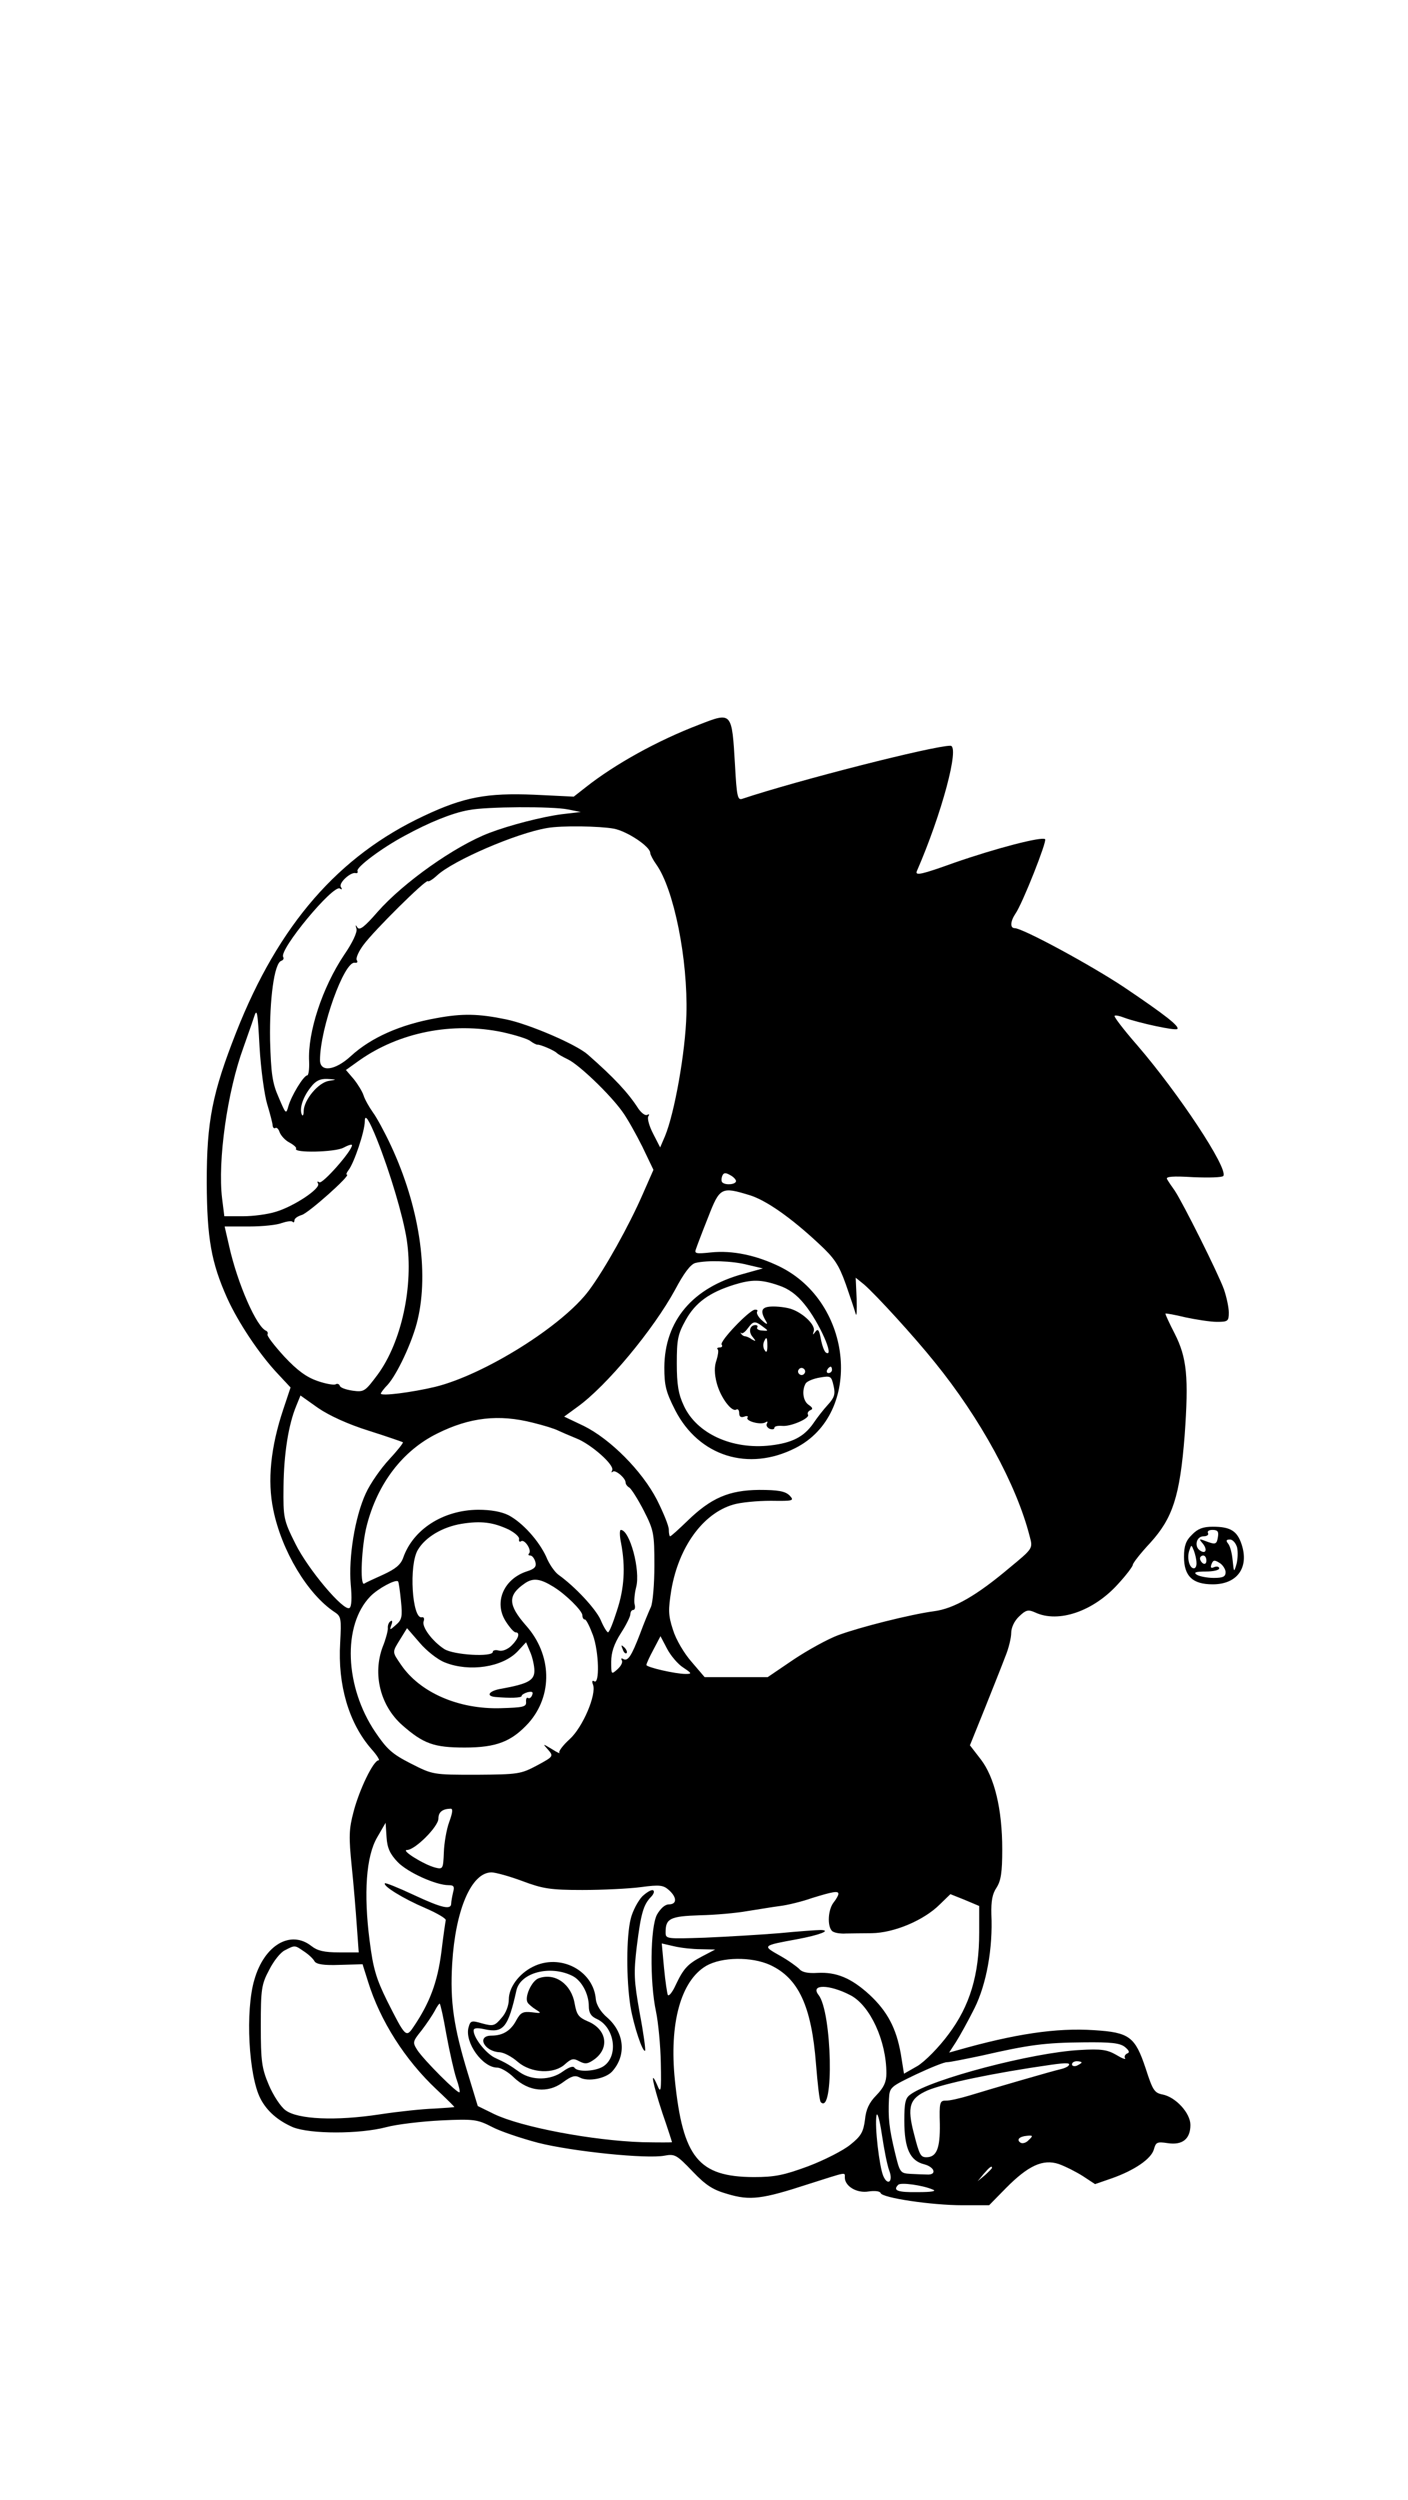 <?xml version="1.0" standalone="no"?>
<!DOCTYPE svg PUBLIC "-//W3C//DTD SVG 20010904//EN"
 "http://www.w3.org/TR/2001/REC-SVG-20010904/DTD/svg10.dtd">
<svg version="1.0" xmlns="http://www.w3.org/2000/svg"
 width="440pt" height="781pt" viewBox="0 0 440 781"
 preserveAspectRatio="xMidYMid meet">

<g transform="translate(0,781) scale(0.1,-0.1)"
fill="#000000" stroke="none">
<path d="M2185 5546 c-131 -50 -264 -124 -355 -196 l-37 -29 -124 6 c-147 6
-219 -7 -344 -66 -267 -125 -454 -340 -586 -674 -76 -193 -93 -280 -93 -472 1
-175 14 -249 64 -361 34 -75 99 -173 156 -234 l42 -45 -23 -69 c-39 -117 -50
-222 -31 -313 26 -128 107 -264 192 -320 20 -13 21 -20 17 -96 -8 -131 27
-251 98 -332 17 -19 27 -35 22 -35 -16 0 -60 -91 -78 -160 -15 -56 -15 -80 -6
-170 6 -58 13 -142 16 -187 l6 -83 -61 0 c-47 0 -68 5 -87 20 -65 51 -147 3
-178 -105 -29 -97 -18 -301 19 -372 20 -39 55 -69 101 -89 54 -22 209 -22 292
0 34 9 111 18 171 21 103 5 114 3 159 -20 26 -14 92 -36 145 -50 107 -27 340
-51 395 -40 32 6 38 2 87 -49 42 -44 64 -58 110 -71 70 -21 108 -16 252 31
123 39 114 38 114 21 0 -28 38 -50 74 -44 20 3 36 1 38 -5 5 -15 159 -38 256
-38 l83 0 52 53 c70 71 116 92 165 76 20 -7 54 -24 76 -38 l38 -25 52 18 c71
25 124 61 132 91 6 22 10 24 43 19 46 -7 71 13 71 57 0 37 -46 87 -87 95 -26
5 -31 14 -53 82 -33 99 -51 112 -161 119 -118 8 -249 -12 -428 -63 l-25 -7 22
34 c12 19 38 66 57 104 38 76 58 189 53 294 -1 41 3 64 16 83 14 22 18 48 18
120 0 125 -24 225 -67 281 l-34 44 46 114 c25 63 54 135 64 162 11 26 19 60
19 75 0 17 10 38 25 52 21 20 28 22 50 12 73 -34 182 4 258 88 26 28 47 56 47
61 0 5 24 36 54 68 71 78 93 146 108 336 13 183 7 243 -31 318 -17 33 -30 61
-29 63 2 1 30 -4 63 -12 33 -7 77 -14 98 -14 34 0 37 2 37 29 0 16 -7 48 -15
72 -18 50 -128 270 -154 309 -10 14 -21 30 -24 36 -5 8 18 10 82 6 48 -2 91
-1 94 4 15 24 -139 257 -269 408 -42 48 -74 90 -71 92 2 3 16 0 31 -6 44 -16
159 -41 165 -35 8 8 -38 44 -164 129 -103 69 -319 186 -344 186 -15 0 -14 21
2 45 22 31 99 226 93 233 -10 9 -153 -28 -285 -74 -100 -36 -122 -41 -116 -26
78 179 135 392 105 392 -53 0 -477 -108 -651 -166 -14 -5 -17 10 -22 103 -10
170 -9 169 -112 129z m-410 -265 l40 -8 -60 -7 c-61 -8 -162 -34 -225 -58
-108 -41 -269 -155 -350 -247 -40 -46 -56 -59 -63 -49 -6 10 -7 9 -3 -4 3 -10
-12 -43 -39 -82 -68 -102 -114 -242 -109 -333 1 -24 -2 -43 -6 -43 -11 0 -50
-64 -59 -97 -7 -25 -8 -24 -30 28 -20 45 -24 74 -27 179 -2 128 13 241 35 248
6 2 9 7 6 12 -14 22 156 227 177 214 7 -5 8 -2 3 5 -7 13 32 48 47 43 5 -1 7
2 5 7 -3 12 75 71 148 110 75 41 148 71 200 80 55 11 261 12 310 2z m143 -60
c42 -8 114 -56 114 -76 0 -5 9 -22 19 -36 55 -77 99 -297 94 -469 -3 -116 -37
-308 -67 -380 l-15 -35 -22 43 c-12 23 -19 48 -15 54 4 6 3 8 -3 5 -6 -4 -18
5 -28 19 -32 50 -76 97 -158 169 -36 32 -183 95 -255 110 -87 18 -137 19 -218
4 -113 -20 -205 -61 -268 -119 -49 -45 -96 -51 -96 -12 0 99 76 311 109 304 7
-1 10 2 6 8 -4 6 6 28 21 48 34 46 195 205 201 199 2 -3 15 5 29 18 51 47 248
132 344 148 45 8 164 6 208 -2z m-1083 -861 c9 -30 17 -60 17 -67 1 -7 5 -10
9 -7 4 2 10 -4 13 -14 4 -10 17 -25 31 -32 13 -7 23 -16 20 -19 -8 -14 121
-11 148 3 15 8 27 12 27 8 0 -18 -92 -122 -102 -116 -6 4 -8 3 -4 -4 9 -15
-75 -71 -132 -88 -25 -8 -71 -14 -103 -14 l-58 0 -7 56 c-14 117 16 333 67
472 11 32 26 73 32 92 10 32 12 23 18 -90 4 -69 15 -150 24 -180z m736 225
c40 -9 79 -21 87 -28 8 -6 18 -11 21 -11 7 2 54 -18 61 -26 3 -3 18 -12 35
-20 35 -17 130 -108 169 -162 15 -20 43 -70 63 -110 l35 -73 -33 -75 c-43 -99
-119 -235 -168 -301 -82 -111 -327 -264 -481 -302 -71 -17 -170 -30 -170 -21
0 2 9 15 21 27 30 33 78 135 94 203 36 151 5 355 -83 544 -19 41 -45 89 -57
105 -12 17 -25 40 -29 53 -4 12 -18 35 -31 51 l-24 28 42 30 c125 88 291 121
448 88z m-543 -152 c-33 -5 -78 -59 -79 -94 0 -13 -3 -18 -6 -11 -8 19 4 55
28 85 15 20 29 27 52 26 30 -2 31 -2 5 -6z m150 -183 c41 -103 82 -241 93
-313 22 -144 -16 -320 -91 -422 -39 -52 -42 -55 -78 -50 -20 3 -38 9 -40 15
-2 6 -8 8 -13 5 -5 -3 -30 1 -56 10 -35 12 -64 33 -105 77 -31 34 -55 65 -52
69 2 4 0 9 -4 11 -30 11 -90 148 -116 265 l-14 61 77 0 c42 0 88 5 102 11 15
5 30 7 33 4 3 -4 6 -2 6 4 0 6 10 13 23 17 20 5 156 126 141 126 -3 0 -1 6 5
14 17 21 51 121 51 153 0 25 13 5 38 -57z m1122 -130 c0 -11 -33 -14 -43 -4
-3 3 -3 12 0 20 4 10 10 11 24 3 10 -5 19 -14 19 -19z m42 -44 c50 -15 127
-68 215 -150 51 -47 64 -67 86 -128 14 -40 28 -82 31 -93 3 -11 4 10 3 47 l-3
66 26 -21 c37 -32 156 -162 221 -243 142 -175 256 -383 297 -545 10 -37 10
-37 -64 -98 -102 -86 -173 -127 -235 -135 -74 -10 -233 -50 -300 -75 -32 -12
-94 -46 -139 -76 l-81 -55 -99 0 -98 0 -41 48 c-23 26 -49 70 -58 100 -15 46
-15 62 -5 125 23 133 98 238 193 266 23 7 76 12 118 12 71 -1 74 0 58 17 -14
13 -35 17 -95 17 -94 -1 -150 -25 -224 -97 -27 -26 -51 -48 -54 -48 -2 0 -4 9
-4 21 0 12 -17 53 -37 93 -47 91 -146 190 -229 231 l-61 29 41 30 c91 65 238
242 306 367 27 51 48 79 63 83 36 9 115 7 164 -6 l47 -11 -61 -17 c-159 -43
-246 -147 -247 -292 0 -57 5 -77 34 -134 74 -144 229 -193 376 -118 211 107
181 454 -50 567 -72 35 -147 51 -214 44 -47 -5 -53 -4 -47 11 3 9 20 54 38 99
36 93 41 96 129 69z m91 -282 c31 -10 57 -29 81 -59 46 -56 96 -169 67 -151
-5 3 -12 22 -16 43 -5 28 -9 33 -17 22 -8 -11 -9 -11 -5 2 6 18 -30 54 -67 68
-12 5 -39 9 -59 9 -38 0 -44 -12 -22 -48 5 -9 0 -8 -13 4 -12 10 -19 23 -16
28 3 4 0 7 -8 6 -20 -5 -109 -98 -103 -109 4 -5 1 -9 -6 -9 -7 0 -10 -3 -6 -6
3 -3 1 -18 -4 -34 -7 -19 -7 -42 1 -72 12 -45 47 -91 61 -82 5 3 9 -2 9 -11 0
-11 5 -15 16 -11 8 3 13 2 10 -3 -7 -11 41 -24 56 -15 6 4 8 3 5 -3 -4 -6 0
-13 8 -17 8 -3 15 -2 15 3 0 5 11 7 24 6 27 -3 88 24 81 35 -3 5 1 11 7 14 9
3 8 8 -4 16 -19 12 -23 46 -10 68 5 7 25 15 44 18 34 6 36 5 43 -26 6 -26 2
-37 -17 -58 -14 -15 -35 -42 -47 -60 -29 -41 -65 -60 -133 -68 -120 -14 -231
37 -271 124 -17 36 -22 66 -22 132 0 75 3 91 28 136 30 54 74 86 151 110 55
17 84 17 139 -2z m-49 -129 c18 -13 18 -14 -2 -12 -11 0 -18 5 -16 9 3 4 1 8
-5 8 -18 0 -23 -21 -9 -37 11 -14 11 -15 -2 -8 -8 6 -18 10 -22 10 -3 0 -9 3
-12 8 -3 4 -3 5 1 2 3 -3 12 4 20 15 17 23 22 24 47 5z m14 -61 c0 -17 -3 -22
-8 -13 -5 6 -6 18 -3 26 8 19 11 16 11 -13z m116 -85 c-3 -5 -10 -7 -15 -3 -5
3 -7 10 -3 15 3 5 10 7 15 3 5 -3 7 -10 3 -15z m86 11 c0 -5 -5 -10 -11 -10
-5 0 -7 5 -4 10 3 6 8 10 11 10 2 0 4 -4 4 -10z m-1448 -190 c57 -18 105 -35
107 -36 2 -2 -17 -26 -43 -54 -26 -28 -59 -75 -73 -106 -34 -74 -54 -199 -47
-284 4 -42 3 -70 -4 -74 -18 -11 -129 120 -169 201 -37 74 -38 81 -37 178 1
101 15 193 40 253 l13 32 55 -39 c35 -24 94 -51 158 -71z m513 25 c33 -8 69
-19 80 -25 11 -5 36 -16 56 -24 46 -18 121 -84 112 -100 -3 -6 -3 -8 2 -4 8 7
40 -20 40 -34 0 -5 5 -12 12 -16 6 -4 27 -37 45 -72 31 -61 33 -71 33 -171 0
-58 -5 -117 -11 -130 -6 -13 -22 -51 -34 -84 -27 -70 -38 -87 -53 -78 -5 3 -7
1 -4 -4 4 -6 -2 -18 -13 -28 -20 -18 -20 -17 -20 23 0 29 9 56 30 89 17 26 30
53 30 60 0 7 4 13 9 13 5 0 7 8 4 18 -2 10 0 34 5 53 14 53 -20 179 -48 179
-4 0 -4 -19 1 -42 14 -74 10 -141 -13 -210 -12 -38 -24 -68 -28 -68 -3 0 -14
17 -23 39 -16 35 -79 103 -132 141 -11 8 -29 33 -38 56 -23 50 -74 107 -118
130 -22 11 -55 17 -95 17 -109 -1 -203 -61 -234 -150 -8 -22 -24 -35 -63 -53
-29 -13 -55 -25 -59 -28 -14 -7 -8 119 8 181 34 133 113 235 220 288 102 51
193 61 299 34z m-75 -334 c19 -10 34 -23 32 -30 -1 -7 2 -10 7 -6 11 6 34 -29
24 -39 -3 -3 -2 -6 4 -6 6 0 13 -9 16 -20 4 -15 -2 -22 -28 -30 -71 -24 -102
-96 -65 -155 12 -19 26 -35 31 -35 15 0 10 -19 -12 -41 -12 -12 -29 -19 -40
-16 -10 3 -19 1 -19 -4 0 -17 -123 -10 -152 9 -38 25 -71 70 -64 87 3 8 0 14
-6 12 -30 -6 -41 164 -12 211 23 39 76 71 136 81 61 10 99 5 148 -18z m140
-179 c39 -24 90 -75 90 -89 0 -7 3 -13 8 -13 4 0 15 -22 25 -49 19 -53 21
-155 4 -144 -6 4 -8 0 -4 -10 12 -31 -32 -134 -73 -171 -21 -19 -35 -38 -32
-42 4 -4 -6 0 -23 11 -30 18 -30 18 -12 -2 17 -20 17 -21 -35 -49 -51 -27 -59
-28 -189 -29 -136 0 -136 0 -205 35 -59 30 -75 45 -111 98 -96 142 -103 334
-16 424 24 25 80 55 87 47 2 -2 6 -30 9 -61 5 -49 3 -59 -16 -75 -19 -17 -20
-17 -14 0 4 10 3 16 -2 12 -6 -3 -10 -13 -9 -23 0 -9 -7 -35 -16 -57 -32 -85
-8 -184 61 -245 66 -58 99 -70 195 -70 100 0 147 19 200 77 76 86 73 213 -8
304 -57 65 -58 95 -4 132 26 18 48 15 90 -11z m-340 -236 c77 -31 181 -15 228
35 l26 28 13 -31 c7 -16 13 -43 13 -58 0 -30 -20 -41 -102 -56 -39 -6 -52 -23
-20 -26 45 -4 82 -3 82 3 0 4 9 9 19 12 14 3 18 1 14 -9 -3 -8 -9 -12 -13 -9
-4 3 -7 -3 -6 -13 1 -15 -10 -17 -79 -19 -132 -4 -253 49 -312 136 -28 41 -28
38 -2 80 l21 34 39 -45 c21 -25 56 -53 79 -62z m745 -16 c27 -18 28 -20 8 -20
-33 0 -123 21 -123 28 0 4 10 26 22 48 l22 42 21 -40 c11 -21 34 -48 50 -58z
m-731 -482 c-9 -24 -16 -67 -17 -96 -2 -51 -3 -53 -27 -47 -35 9 -109 55 -88
55 25 0 98 73 98 98 0 20 12 30 37 31 9 1 8 -10 -3 -41z m-161 -126 c31 -32
119 -72 159 -72 16 0 19 -4 14 -22 -3 -13 -6 -29 -6 -35 0 -21 -28 -15 -118
27 -47 22 -87 38 -89 36 -8 -8 59 -49 125 -77 37 -16 66 -33 65 -38 -1 -5 -8
-51 -14 -102 -12 -92 -36 -157 -87 -232 -23 -34 -25 -32 -82 81 -34 69 -44
101 -55 189 -19 147 -11 264 24 323 l26 45 3 -45 c2 -34 11 -53 35 -78z m389
-59 c64 -24 88 -28 188 -28 63 0 145 4 183 9 59 8 70 6 87 -9 26 -23 26 -45 0
-45 -12 0 -26 -13 -37 -32 -21 -40 -23 -209 -3 -303 7 -33 14 -105 15 -160 2
-90 0 -97 -11 -70 -24 55 -14 4 16 -87 17 -49 30 -90 30 -91 0 -1 -42 -1 -92
0 -156 5 -379 47 -464 88 l-51 25 -31 102 c-44 144 -56 224 -49 342 10 169 60
286 123 286 12 0 56 -12 96 -27z m988 -40 c0 -5 -7 -17 -15 -27 -20 -26 -20
-85 0 -92 8 -4 25 -6 37 -5 13 0 50 1 82 1 70 1 163 40 213 90 l33 32 45 -18
45 -19 0 -83 c0 -132 -29 -229 -96 -318 -31 -42 -74 -85 -97 -99 l-42 -24 -10
62 c-14 80 -42 133 -98 185 -57 52 -103 71 -162 68 -30 -2 -49 2 -57 12 -7 7
-34 27 -61 42 -55 31 -56 31 53 51 70 13 110 28 75 29 -11 0 -69 -4 -130 -10
-60 -5 -165 -11 -232 -14 -121 -4 -123 -4 -123 17 0 43 14 50 107 53 48 1 115
7 148 13 33 5 79 13 103 16 24 3 69 14 100 25 65 20 82 23 82 13z m-430 -173
l45 -1 -40 -21 c-46 -24 -59 -38 -84 -91 -10 -22 -21 -35 -24 -30 -2 4 -8 42
-12 85 l-7 76 39 -9 c21 -5 58 -9 83 -9z m-1240 -7 c14 -9 29 -23 33 -31 6 -9
28 -13 79 -11 l71 2 17 -54 c38 -123 116 -245 214 -337 31 -29 56 -54 56 -55
0 -1 -28 -3 -63 -5 -34 -1 -111 -9 -170 -18 -137 -21 -257 -16 -295 13 -15 11
-38 46 -52 79 -22 52 -25 74 -25 184 0 115 2 130 26 175 14 28 36 56 50 62 31
16 30 16 59 -4z m1456 -42 c89 -41 130 -128 144 -310 5 -62 11 -116 15 -119
42 -42 35 282 -7 335 -27 34 33 34 100 -1 61 -32 112 -142 112 -244 0 -27 -8
-44 -31 -68 -23 -23 -33 -45 -36 -77 -5 -38 -12 -51 -46 -78 -22 -18 -81 -48
-131 -67 -76 -28 -104 -34 -171 -34 -172 1 -221 60 -246 303 -18 176 18 310
98 357 49 28 141 29 199 3z m-1011 -218 c10 -54 24 -116 31 -137 8 -22 12 -41
10 -43 -5 -6 -111 100 -132 132 -15 24 -15 26 14 62 16 21 34 48 41 61 6 12
13 22 15 22 2 0 12 -44 21 -97z m2121 -39 c13 -11 15 -17 6 -20 -6 -3 -10 -10
-6 -15 3 -5 -10 0 -28 11 -28 16 -47 19 -114 15 -148 -8 -464 -91 -529 -139
-16 -11 -19 -26 -19 -82 0 -87 18 -125 62 -136 34 -9 40 -34 9 -32 -9 0 -32 1
-51 2 -33 2 -34 3 -50 70 -17 71 -21 105 -18 164 2 37 4 38 85 77 45 21 89 39
97 38 8 0 58 10 110 21 144 33 195 40 316 41 86 1 114 -2 130 -15z m-178 -59
c-3 -3 -14 -8 -24 -10 -23 -5 -209 -59 -284 -82 -30 -9 -64 -17 -75 -16 -18 0
-20 -6 -18 -74 1 -75 -10 -103 -42 -103 -18 0 -22 7 -39 74 -22 84 -14 110 43
135 53 22 204 54 386 80 50 7 63 6 53 -4z m42 11 c0 -2 -7 -6 -15 -10 -8 -3
-15 -1 -15 4 0 6 7 10 15 10 8 0 15 -2 15 -4z m-601 -338 c13 -34 -5 -49 -19
-16 -12 29 -27 154 -21 188 2 14 10 -12 17 -60 7 -47 17 -97 23 -112z m436 96
c-8 -9 -19 -12 -25 -9 -15 9 -5 20 19 22 19 2 20 0 6 -13z m-115 -87 c0 -2
-10 -12 -22 -23 l-23 -19 19 23 c18 21 26 27 26 19z m-185 -68 c13 -5 -3 -8
-47 -8 -63 -1 -79 5 -61 23 8 8 75 -1 108 -15z"/>
<path d="M1946 2657 c3 -10 9 -15 12 -12 3 3 0 11 -7 18 -10 9 -11 8 -5 -6z"/>
<path d="M2007 1885 c-13 -14 -30 -45 -36 -70 -14 -55 -14 -190 -1 -273 10
-61 39 -147 46 -139 2 2 -5 55 -17 118 -18 102 -19 124 -9 208 13 104 21 130
44 154 9 9 12 18 7 21 -5 3 -20 -6 -34 -19z"/>
<path d="M1665 1665 c-44 -22 -75 -65 -75 -102 0 -19 -9 -43 -23 -58 -21 -25
-26 -26 -60 -17 -34 10 -37 9 -43 -13 -12 -47 44 -125 90 -125 11 0 35 -14 52
-31 46 -44 106 -50 153 -15 27 20 38 23 53 15 26 -14 81 -3 101 19 45 50 39
121 -16 169 -20 17 -33 39 -35 56 -7 91 -112 145 -197 102z m123 -28 c29 -14
52 -56 52 -95 0 -21 7 -32 25 -40 55 -25 69 -114 22 -147 -24 -17 -83 -20 -92
-5 -4 6 -18 1 -36 -12 -38 -28 -96 -29 -134 -3 -34 24 -42 29 -79 46 -28 14
-66 62 -66 85 0 8 11 9 34 4 59 -13 74 5 100 122 13 55 105 79 174 45z"/>
<path d="M1683 1629 c-22 -8 -45 -60 -34 -76 3 -5 15 -15 26 -22 18 -11 17
-12 -13 -8 -28 3 -35 -1 -48 -24 -17 -33 -42 -49 -78 -49 -48 0 -23 -50 26
-52 13 -1 38 -14 56 -30 42 -36 114 -39 148 -7 19 17 26 19 44 9 19 -10 27 -9
49 7 47 36 36 94 -23 118 -28 12 -34 21 -40 54 -10 62 -62 99 -113 80z"/>
<path d="M3725 3015 c-19 -18 -25 -35 -25 -69 0 -61 27 -86 90 -86 76 0 114
52 90 125 -14 42 -35 55 -90 55 -30 0 -47 -6 -65 -25z m81 -7 c-4 -24 -7 -25
-41 -12 -18 7 -19 6 -6 -9 15 -19 9 -33 -8 -22 -20 12 -13 45 10 45 11 0 17 5
14 10 -3 6 3 10 14 10 16 0 20 -5 17 -22z m60 -33 c3 -14 2 -37 -2 -52 -8 -27
-8 -26 -12 12 -2 22 -8 45 -14 52 -8 10 -6 13 6 13 8 0 18 -11 22 -25z m-127
-47 c1 -10 -3 -18 -8 -18 -14 0 -22 31 -15 54 7 21 7 21 15 1 4 -11 8 -28 8
-37z m31 6 c0 -8 -4 -12 -10 -9 -5 3 -10 10 -10 16 0 5 5 9 10 9 6 0 10 -7 10
-16z m60 -36 c0 -14 -8 -18 -37 -18 -21 0 -45 5 -53 10 -11 7 -4 10 28 10 23
0 42 4 42 10 0 5 -7 7 -15 4 -11 -5 -13 -2 -9 9 5 13 9 14 25 4 10 -6 19 -20
19 -29z"/>
</g>
</svg>

